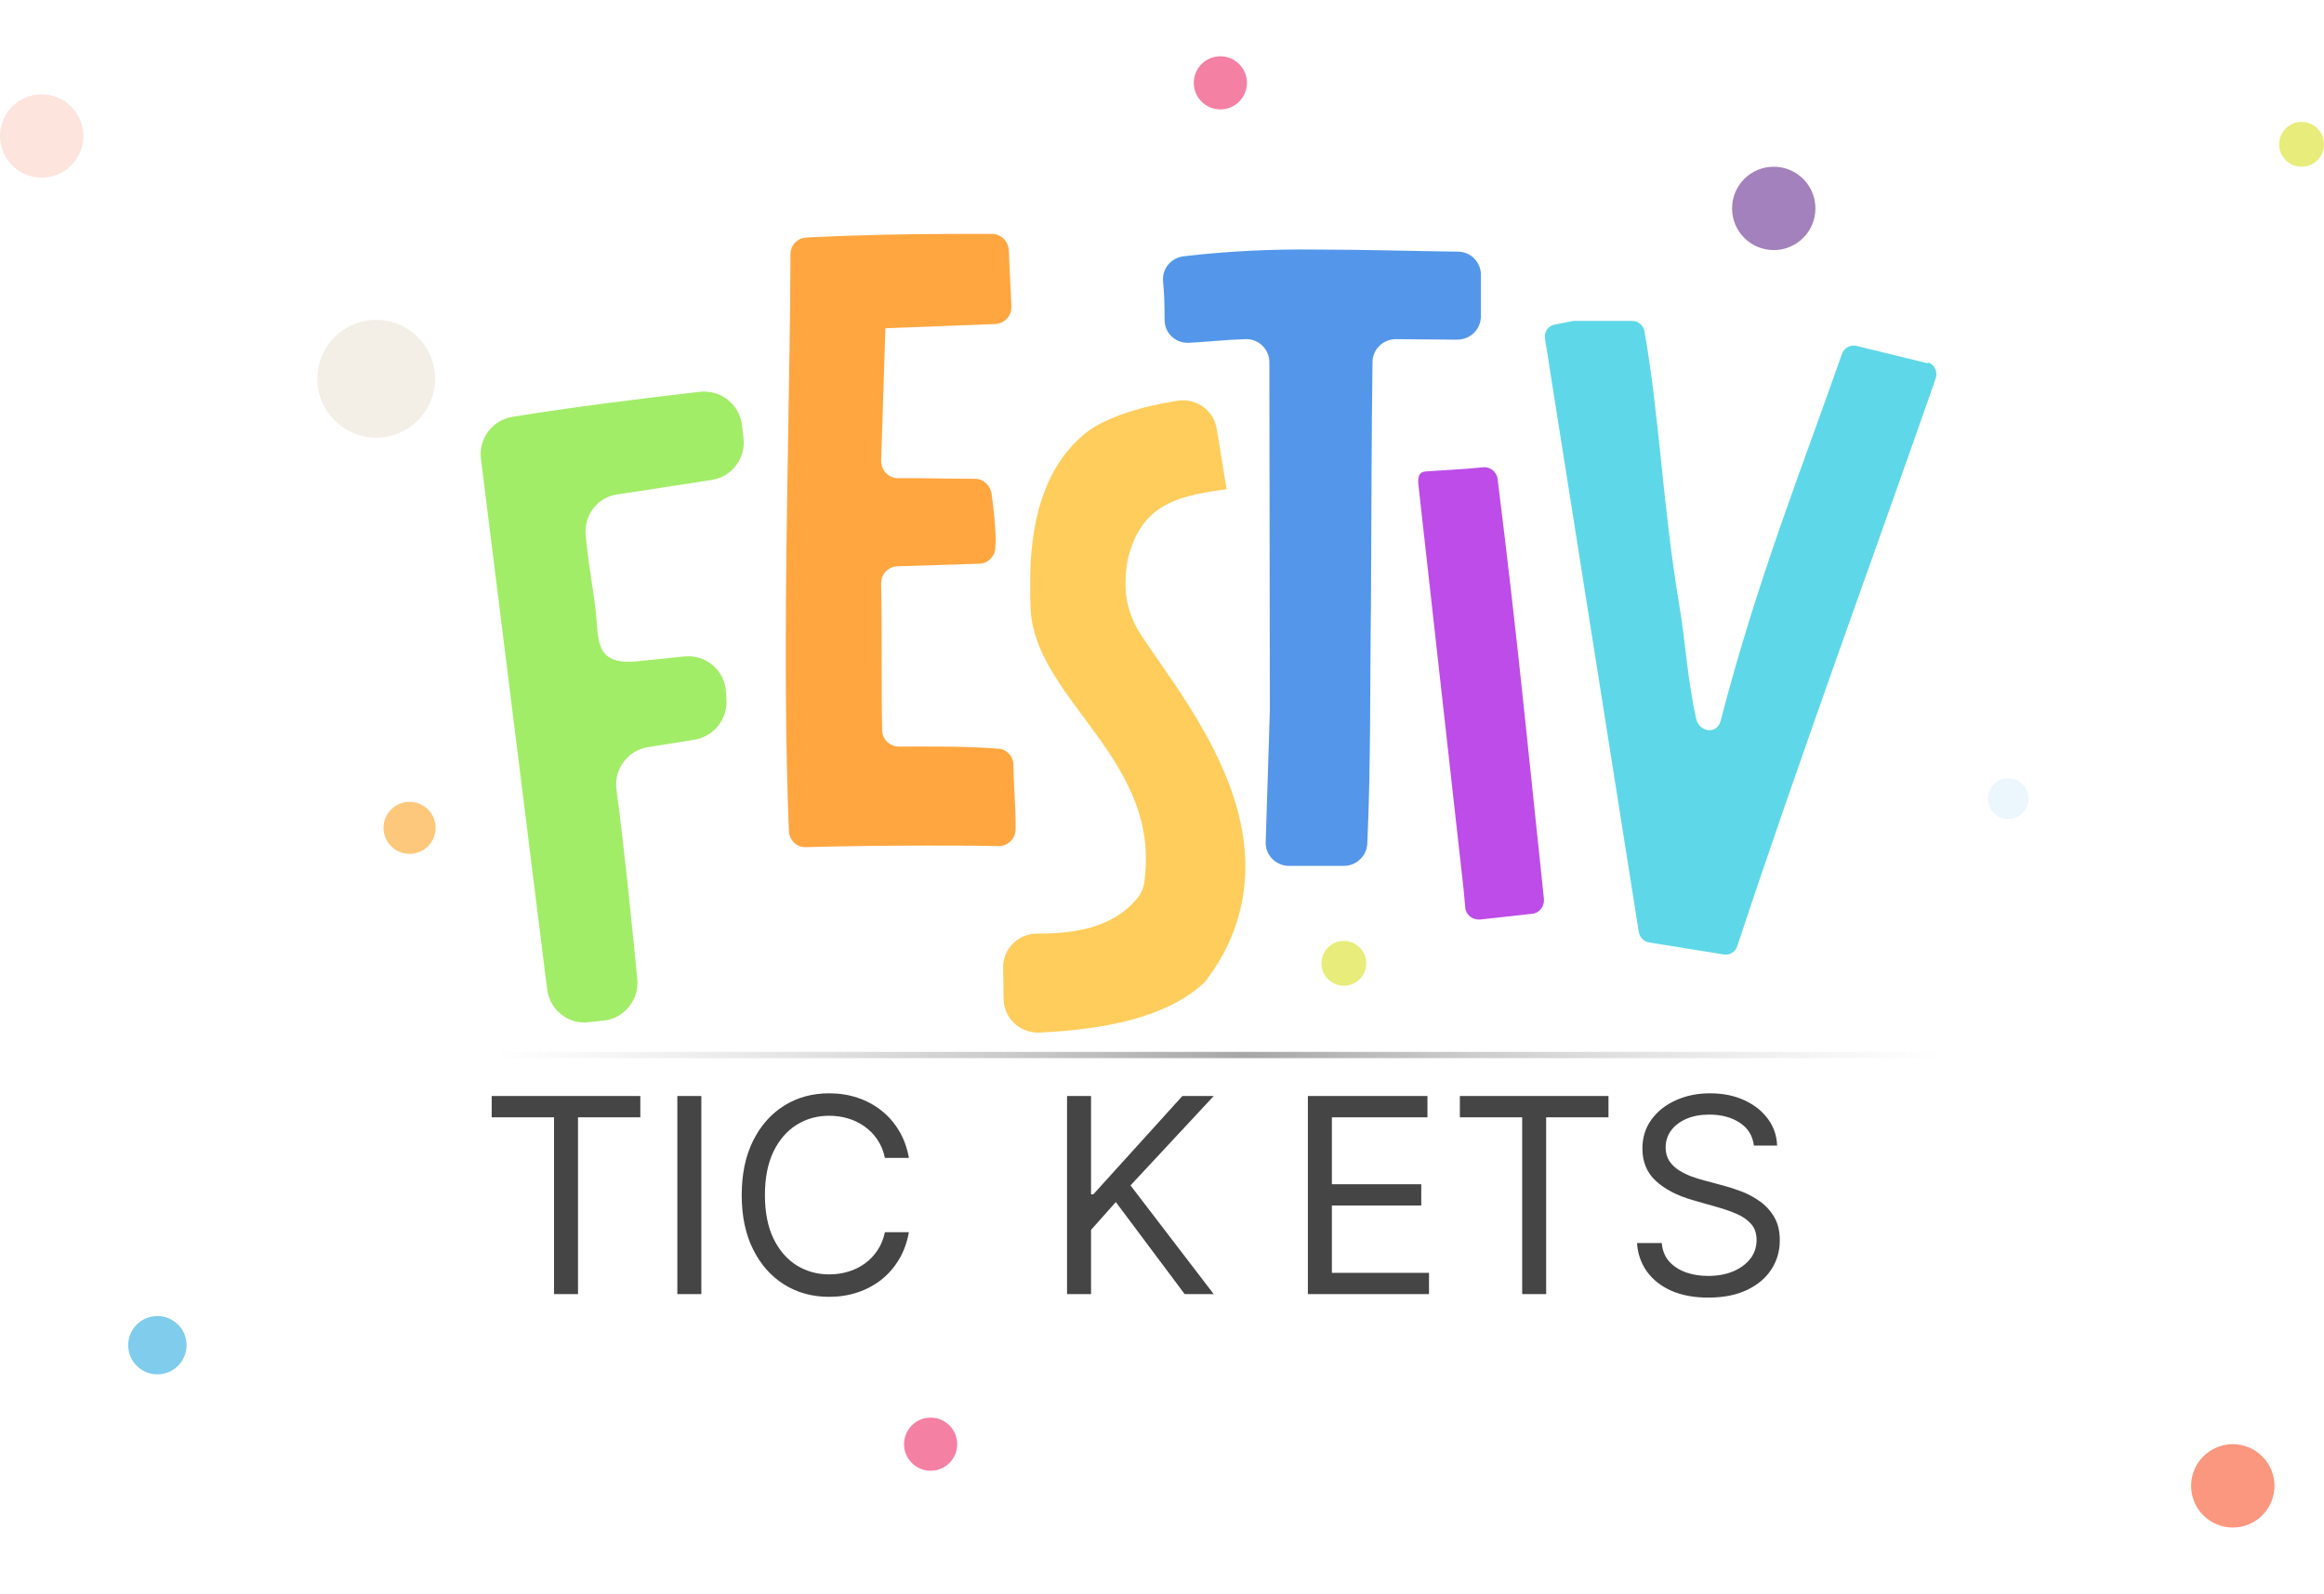 <svg width="156" height="107" viewBox="0 0 156 107" fill="none" xmlns="http://www.w3.org/2000/svg">
<g style="mix-blend-mode:luminosity">
<g clip-path="url(#clip0_247_2622)">
<path d="M49.913 29.451L49.808 28.577C49.668 27.178 48.409 26.163 47.01 26.303H46.975C42.778 26.793 38.511 27.317 34.418 27.982C33.054 28.192 32.11 29.451 32.285 30.815L36.727 66.422C36.902 67.787 38.126 68.801 39.525 68.626L40.504 68.521C41.903 68.381 42.918 67.122 42.778 65.723C42.358 61.526 41.973 57.503 41.379 52.991C41.204 51.627 42.148 50.368 43.512 50.158L46.59 49.668C47.919 49.458 48.864 48.269 48.759 46.94L48.724 46.38C48.619 44.981 47.36 43.932 45.961 44.072H45.926L42.883 44.387C40.434 44.666 40.224 43.547 40.084 42.183V42.148C39.98 40.259 39.56 38.51 39.315 35.957C39.175 34.593 40.12 33.369 41.449 33.194L47.815 32.214C49.109 32.005 50.053 30.78 49.913 29.451Z" fill="#A2ED67"/>
<path d="M67.017 56.804C67.647 56.804 68.136 56.349 68.171 55.719C68.171 55.579 68.171 55.44 68.171 55.3C68.171 54.005 68.031 52.571 68.031 51.382C68.031 50.788 67.577 50.298 67.017 50.263C64.673 50.088 62.47 50.123 60.336 50.123C59.742 50.123 59.217 49.633 59.217 49.039C59.147 46.59 59.217 42.428 59.147 39.175C59.147 38.545 59.602 38.056 60.231 38.021L65.723 37.846C66.282 37.846 66.772 37.391 66.807 36.831C66.807 36.621 66.842 36.447 66.842 36.237C66.807 35.222 66.702 34.173 66.562 33.159C66.492 32.599 66.003 32.144 65.443 32.144C63.099 32.144 61.56 32.075 60.301 32.109C59.672 32.109 59.182 31.62 59.147 30.99C59.147 30.99 59.147 30.955 59.147 30.92L59.427 22.211V22.036L66.807 21.756C67.437 21.721 67.926 21.196 67.891 20.567C67.821 18.958 67.751 17.734 67.716 16.789C67.681 16.195 67.192 15.705 66.597 15.705C65.793 15.705 64.918 15.705 64.009 15.705C60.896 15.705 57.433 15.775 54.11 15.95C53.516 15.985 53.061 16.474 53.061 17.069C53.026 25.499 52.746 34.663 52.746 43.722C52.746 47.185 52.781 50.578 52.886 53.901L52.956 55.789C52.991 56.419 53.481 56.908 54.11 56.874C56.664 56.804 59.567 56.769 62.225 56.769C63.939 56.769 65.583 56.769 67.017 56.804Z" fill="#FFA640"/>
<path d="M82.337 32.844L81.673 28.787C81.463 27.562 80.344 26.723 79.085 26.898C76.566 27.282 74.328 28.017 73.068 28.927C69.885 31.34 69.151 35.467 69.151 39.07C69.151 39.735 69.151 40.364 69.186 40.994C69.536 46.59 76.916 50.543 76.916 57.608C76.916 58.168 76.881 58.727 76.811 59.252C76.741 59.672 76.566 60.056 76.286 60.371C74.537 62.435 71.774 62.68 69.606 62.68C68.346 62.68 67.332 63.694 67.332 64.953V64.988L67.367 67.087C67.402 68.346 68.416 69.326 69.675 69.326C69.71 69.326 69.71 69.326 69.746 69.326C74.433 69.116 78.385 68.206 80.763 66.038C80.868 65.933 81.008 65.793 81.078 65.653C82.722 63.484 83.597 60.861 83.597 58.168C83.597 51.837 78.875 46.1 76.601 42.638C75.901 41.588 75.517 40.364 75.552 39.07C75.552 37.146 76.321 35.188 77.755 34.208C78.945 33.369 80.554 33.089 82.337 32.844Z" fill="#FFCD5C"/>
<path d="M99.406 21.231C99.406 20.007 99.406 19.098 99.406 18.433C99.406 17.594 98.707 16.894 97.867 16.894C94.824 16.859 91.606 16.754 88.284 16.754C85.345 16.719 82.372 16.859 79.434 17.209C78.595 17.314 78 18.048 78.07 18.888C78.14 19.587 78.175 20.392 78.175 21.476C78.175 22.351 78.874 23.015 79.714 23.015C79.749 23.015 79.784 23.015 79.819 23.015C81.113 22.945 82.372 22.805 83.597 22.77C84.471 22.735 85.206 23.435 85.206 24.309V24.344L85.24 47.674L84.961 56.524C84.926 57.398 85.625 58.098 86.465 58.133H86.5H90.207C91.047 58.133 91.746 57.468 91.781 56.629C92.026 51.417 91.956 45.436 92.026 40.714C92.061 34.943 92.061 29.171 92.131 24.309C92.131 23.47 92.831 22.77 93.705 22.77C95.069 22.77 96.538 22.805 97.797 22.805C98.707 22.805 99.406 22.106 99.406 21.231Z" fill="#5497EA"/>
<path d="M102.834 61.351C103.324 61.316 103.674 60.861 103.639 60.371L102.345 48.024C101.785 42.638 101.156 37.181 100.526 32.144C100.456 31.655 100.001 31.305 99.512 31.375C98.182 31.515 96.538 31.585 95.664 31.655C95.384 31.69 95.139 31.83 95.209 32.529L98.252 59.777L98.357 60.931C98.392 61.421 98.847 61.77 99.337 61.735L102.834 61.351Z" fill="#BE4CE8"/>
<path d="M129.347 24.379L124.625 23.225C124.205 23.12 123.785 23.365 123.645 23.75C121.022 31.27 117.979 38.825 115.495 48.409C115.251 49.319 114.061 49.178 113.851 48.234C113.257 45.541 113.117 42.883 112.732 40.679C111.613 34.033 111.403 28.052 110.389 22.246C110.319 21.861 109.969 21.546 109.584 21.546H105.737C105.702 21.546 105.632 21.546 105.597 21.546L104.373 21.791C103.918 21.861 103.638 22.281 103.708 22.735L110.004 62.575C110.074 62.925 110.319 63.205 110.703 63.275L115.705 64.079C116.09 64.149 116.51 63.904 116.615 63.519C120.847 50.718 125.989 36.727 129.941 25.394C130.081 24.974 129.871 24.484 129.451 24.345C129.416 24.379 129.381 24.379 129.347 24.379Z" fill="#5ED8E8"/>
<path d="M33.006 75.012V73.583H42.982V75.012H38.799V86.883H37.189V75.012H33.006ZM47.078 73.583V86.883H45.467V73.583H47.078ZM61.01 77.739H59.399C59.304 77.276 59.137 76.869 58.899 76.518C58.665 76.168 58.38 75.873 58.042 75.635C57.709 75.393 57.338 75.211 56.931 75.09C56.524 74.968 56.1 74.908 55.658 74.908C54.853 74.908 54.124 75.111 53.47 75.518C52.821 75.925 52.303 76.525 51.918 77.317C51.537 78.109 51.346 79.081 51.346 80.233C51.346 81.385 51.537 82.357 51.918 83.149C52.303 83.941 52.821 84.541 53.47 84.948C54.124 85.355 54.853 85.558 55.658 85.558C56.1 85.558 56.524 85.498 56.931 85.377C57.338 85.255 57.709 85.076 58.042 84.838C58.38 84.595 58.665 84.299 58.899 83.948C59.137 83.593 59.304 83.186 59.399 82.727H61.01C60.889 83.407 60.668 84.015 60.347 84.552C60.027 85.089 59.629 85.546 59.153 85.922C58.676 86.294 58.142 86.578 57.548 86.773C56.96 86.968 56.33 87.065 55.658 87.065C54.524 87.065 53.515 86.788 52.632 86.234C51.749 85.68 51.054 84.892 50.547 83.87C50.041 82.848 49.788 81.636 49.788 80.233C49.788 78.83 50.041 77.618 50.547 76.596C51.054 75.575 51.749 74.787 52.632 74.232C53.515 73.678 54.524 73.401 55.658 73.401C56.33 73.401 56.96 73.499 57.548 73.693C58.142 73.888 58.676 74.174 59.153 74.55C59.629 74.923 60.027 75.377 60.347 75.914C60.668 76.447 60.889 77.055 61.01 77.739Z" fill="#454545"/>
<path d="M71.626 86.883V73.583H73.237V80.181H73.393L79.368 73.583H81.472L75.886 79.584L81.472 86.883H79.523L74.899 80.701L73.237 82.571V86.883H71.626Z" fill="#454545"/>
<path d="M87.792 86.883V73.583H95.819V75.012H89.403V79.506H95.404V80.934H89.403V85.454H95.923V86.883H87.792ZM97.995 75.012V73.583H107.97V75.012H103.788V86.883H102.177V75.012H97.995ZM117.73 76.908C117.652 76.25 117.336 75.739 116.781 75.375C116.227 75.012 115.547 74.83 114.742 74.83C114.153 74.83 113.638 74.925 113.196 75.116C112.759 75.306 112.417 75.568 112.17 75.901C111.928 76.235 111.807 76.614 111.807 77.038C111.807 77.393 111.891 77.698 112.06 77.954C112.233 78.205 112.454 78.415 112.722 78.584C112.991 78.748 113.272 78.884 113.567 78.993C113.861 79.097 114.132 79.181 114.378 79.246L115.729 79.61C116.076 79.701 116.461 79.826 116.885 79.986C117.314 80.147 117.723 80.365 118.113 80.642C118.507 80.915 118.831 81.266 119.087 81.694C119.342 82.123 119.47 82.649 119.47 83.272C119.47 83.991 119.282 84.641 118.905 85.221C118.533 85.801 117.987 86.262 117.268 86.604C116.554 86.946 115.686 87.117 114.664 87.117C113.712 87.117 112.887 86.963 112.19 86.656C111.497 86.349 110.952 85.92 110.553 85.37C110.159 84.82 109.936 84.182 109.884 83.454H111.547C111.59 83.957 111.759 84.372 112.053 84.701C112.352 85.026 112.729 85.268 113.183 85.429C113.642 85.584 114.136 85.662 114.664 85.662C115.279 85.662 115.831 85.563 116.32 85.364C116.809 85.16 117.197 84.879 117.483 84.519C117.768 84.156 117.911 83.731 117.911 83.246C117.911 82.805 117.788 82.445 117.541 82.168C117.294 81.891 116.97 81.666 116.567 81.493C116.164 81.32 115.729 81.168 115.262 81.038L113.625 80.571C112.586 80.272 111.763 79.846 111.157 79.291C110.551 78.737 110.248 78.012 110.248 77.116C110.248 76.371 110.449 75.722 110.852 75.168C111.259 74.609 111.805 74.176 112.489 73.869C113.177 73.557 113.945 73.401 114.794 73.401C115.651 73.401 116.413 73.555 117.08 73.862C117.747 74.165 118.275 74.581 118.665 75.109C119.059 75.637 119.267 76.237 119.288 76.908H117.73Z" fill="#454545"/>
<path d="M130.326 70.62H32.109V71.04H130.326V70.62Z" fill="url(#paint0_linear_247_2622)"/>
<g opacity="0.6">
<path d="M25.253 29.381C27.436 29.381 29.206 27.612 29.206 25.429C29.206 23.246 27.436 21.476 25.253 21.476C23.07 21.476 21.301 23.246 21.301 25.429C21.301 27.612 23.07 29.381 25.253 29.381Z" fill="#EBE2D6"/>
<path d="M81.917 7.345C82.902 7.345 83.701 6.547 83.701 5.561C83.701 4.576 82.902 3.778 81.917 3.778C80.931 3.778 80.133 4.576 80.133 5.561C80.133 6.547 80.931 7.345 81.917 7.345Z" fill="#ED2C66"/>
<path d="M62.469 98.742C63.455 98.742 64.253 97.943 64.253 96.958C64.253 95.973 63.455 95.174 62.469 95.174C61.484 95.174 60.685 95.973 60.685 96.958C60.685 97.943 61.484 98.742 62.469 98.742Z" fill="#ED2C66"/>
<path d="M154.496 11.193C155.327 11.193 156 10.52 156 9.689C156 8.858 155.327 8.185 154.496 8.185C153.666 8.185 152.992 8.858 152.992 9.689C152.992 10.52 153.666 11.193 154.496 11.193Z" fill="#D8DF21"/>
<path d="M90.207 66.178C91.038 66.178 91.711 65.504 91.711 64.674C91.711 63.843 91.038 63.17 90.207 63.17C89.376 63.17 88.703 63.843 88.703 64.674C88.703 65.504 89.376 66.178 90.207 66.178Z" fill="#D8DF21"/>
<path opacity="0.16" d="M134.804 54.985C135.557 54.985 136.168 54.374 136.168 53.621C136.168 52.867 135.557 52.257 134.804 52.257C134.05 52.257 133.439 52.867 133.439 53.621C133.439 54.374 134.05 54.985 134.804 54.985Z" fill="#29AAE1"/>
<path d="M10.564 92.271C11.646 92.271 12.523 91.394 12.523 90.312C12.523 89.23 11.646 88.353 10.564 88.353C9.482 88.353 8.605 89.23 8.605 90.312C8.605 91.394 9.482 92.271 10.564 92.271Z" fill="#29AAE1"/>
<path d="M27.493 57.328C28.459 57.328 29.242 56.545 29.242 55.579C29.242 54.614 28.459 53.831 27.493 53.831C26.527 53.831 25.744 54.614 25.744 55.579C25.744 56.545 26.527 57.328 27.493 57.328Z" fill="#FEA424"/>
<path opacity="0.26" d="M2.798 11.927C4.344 11.927 5.596 10.675 5.596 9.129C5.596 7.584 4.344 6.331 2.798 6.331C1.253 6.331 0 7.584 0 9.129C0 10.675 1.253 11.927 2.798 11.927Z" fill="#F75128"/>
<path d="M149.878 102.554C151.424 102.554 152.676 101.301 152.676 99.756C152.676 98.211 151.424 96.958 149.878 96.958C148.333 96.958 147.08 98.211 147.08 99.756C147.08 101.301 148.333 102.554 149.878 102.554Z" fill="#F75128"/>
<path d="M119.064 16.789C120.609 16.789 121.862 15.537 121.862 13.991C121.862 12.446 120.609 11.193 119.064 11.193C117.518 11.193 116.266 12.446 116.266 13.991C116.266 15.537 117.518 16.789 119.064 16.789Z" fill="#662D90"/>
</g>
</g>
</g>
<defs>
<linearGradient id="paint0_linear_247_2622" x1="32.966" y1="70.827" x2="130.459" y2="70.827" gradientUnits="userSpaceOnUse">
<stop stop-color="#909090" stop-opacity="0"/>
<stop offset="0.52" stop-color="#464646" stop-opacity="0.48"/>
<stop offset="1" stop-color="#9D9D9D" stop-opacity="0"/>
</linearGradient>
<clipPath id="clip0_247_2622">
<rect width="156" height="106.332" fill="white"/>
</clipPath>
</defs>
</svg>

